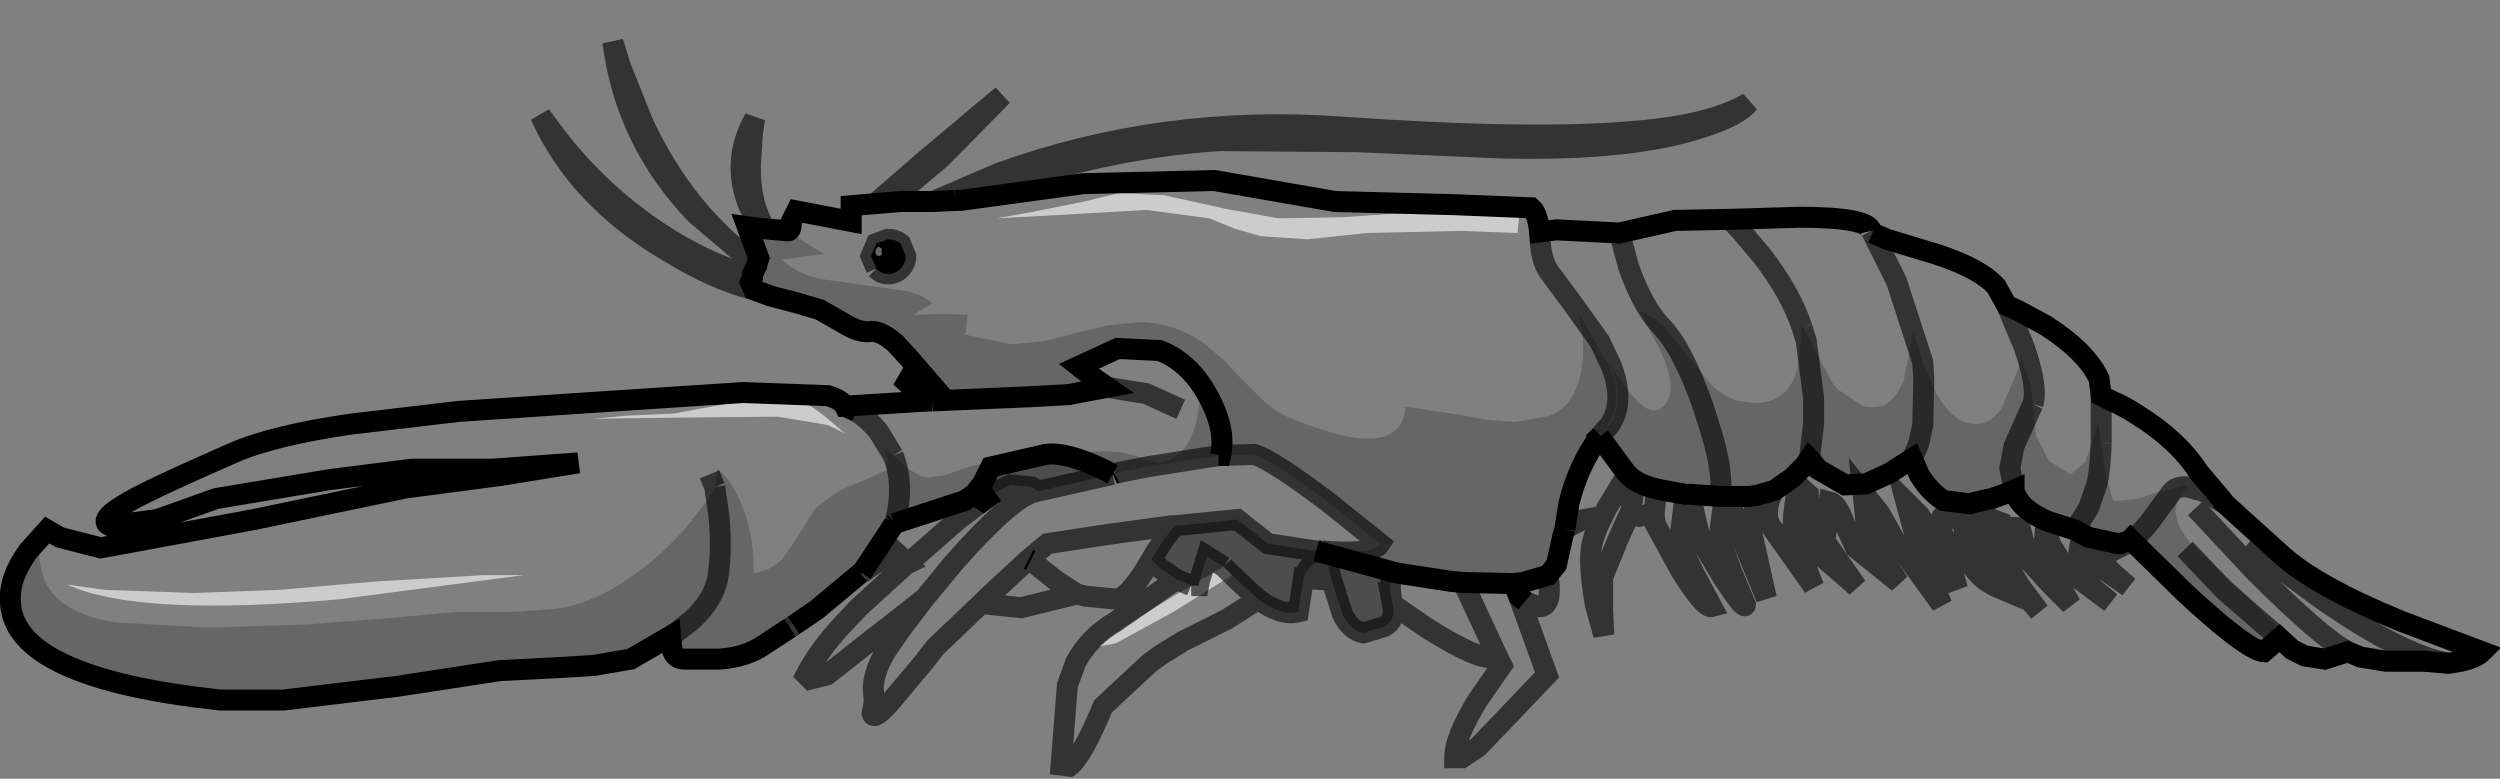<?xml version="1.0" encoding="UTF-8" standalone="no"?>
<svg xmlns:xlink="http://www.w3.org/1999/xlink" height="37.1px" width="119.1px" xmlns="http://www.w3.org/2000/svg">
  <rect width="100%" height="100%" fill="#808080" stroke="none"/>
  <g transform="matrix(1.0, 0.0, 0.0, 1.0, 59.35, 19.3)">
    <path d="M7.45 -9.15 L4.6 -8.95 1.55 -8.9 -0.95 -9.35 -3.9 -10.0 -6.05 -10.1 -7.7 -9.7 -10.2 -9.2 -11.85 -8.9 -9.05 -9.05 -4.75 -9.3 -1.75 -8.9 -0.5 -8.4 0.7 -8.05 2.95 -7.9 5.75 -8.2 10.25 -8.3 12.95 -8.2 13.05 -9.3 7.45 -9.15 M-13.85 -9.75 L-13.6 -9.75 -7.75 -10.55 -1.5 -10.7 4.25 -9.7 9.9 -9.55 13.6 -9.4 Q13.9 -9.15 14.0 -8.25 L14.8 -8.35 17.8 -8.2 20.45 -8.8 23.05 -8.85 26.35 -8.95 Q29.65 -8.95 29.8 -8.3 L29.85 -8.2 30.55 -7.9 32.2 -7.4 Q34.85 -6.65 35.75 -5.65 L36.25 -4.75 36.8 -4.5 38.1 -3.8 Q40.05 -2.55 40.65 -1.25 L40.75 -0.45 41.25 -0.2 Q41.85 0.05 42.45 0.45 44.4 1.65 45.4 3.2 L46.65 4.6 46.5 4.5 46.45 4.5 46.35 4.45 46.6 4.65 46.65 4.7 47.2 5.2 49.25 7.05 Q50.9 8.6 55.05 10.3 L58.9 11.75 Q58.6 12.05 57.9 12.2 L57.3 12.3 56.1 12.2 54.3 12.2 53.1 12.0 52.5 11.75 51.4 12.1 50.45 11.95 49.85 11.65 49.25 11.1 49.3 11.05 49.65 11.4 50.45 11.95 50.0 11.45 47.2 8.6 46.4 7.9 45.0 6.55 Q44.3 5.75 44.3 5.05 44.3 4.45 44.85 3.9 L45.6 4.1 46.65 4.7 45.6 4.1 44.85 3.9 44.85 3.85 44.6 3.85 43.25 4.2 42.5 4.45 41.7 4.55 41.35 4.55 41.3 4.55 41.3 4.5 40.95 3.2 40.75 1.8 40.6 0.8 40.45 1.4 40.0 2.7 39.3 3.3 38.25 2.65 37.65 1.45 37.5 0.05 37.5 -0.05 37.35 -1.1 36.95 -2.2 36.65 -1.35 36.0 0.15 Q35.5 0.9 34.8 0.9 L34.75 0.9 Q33.7 0.9 32.85 -0.65 L32.25 -2.05 31.0 -5.9 30.15 -7.6 29.85 -8.2 30.15 -7.6 31.0 -5.9 32.25 -2.05 31.8 -3.5 31.35 -1.2 Q30.95 -0.2 30.3 0.05 L29.8 0.1 29.4 0.05 28.2 -0.75 27.95 -1.05 27.0 -2.85 26.5 -3.8 26.5 -3.7 26.35 -2.1 Q26.2 -1.15 25.7 -0.65 25.15 -0.1 24.3 -0.1 L23.5 -0.2 Q22.8 -0.35 22.15 -1.0 L21.0 -2.4 19.95 -3.7 19.5 -4.1 Q18.8 -5.0 18.25 -6.55 L17.8 -8.2 18.25 -6.55 Q18.8 -5.0 19.5 -4.1 L18.75 -4.5 19.75 -2.6 Q20.4 -1.15 20.2 -0.5 19.95 0.25 19.45 0.25 18.7 0.25 17.4 -1.9 L16.85 -3.05 15.45 -5.0 14.45 -6.35 Q14.05 -6.9 14.0 -8.1 L14.0 -8.25 14.0 -8.1 Q14.05 -6.9 14.45 -6.35 L15.45 -5.0 16.85 -3.05 17.4 -1.9 Q18.1 -0.1 17.3 1.0 L17.15 1.15 16.9 1.45 18.15 3.25 Q18.55 3.75 19.6 4.0 L20.65 4.2 20.7 4.2 20.95 4.25 20.9 4.55 20.7 6.2 Q20.7 6.75 21.45 8.2 L22.2 9.6 Q21.85 9.7 20.7 7.85 L19.5 5.65 19.45 5.15 18.75 5.3 18.25 5.25 17.75 6.35 17.0 8.2 17.0 9.7 17.05 10.95 16.65 9.5 Q16.35 7.7 16.45 6.9 16.5 6.3 17.0 5.3 L16.1 5.45 Q15.7 5.6 15.2 5.9 L15.1 6.25 14.8 7.6 14.4 8.1 Q14.65 9.7 13.9 9.6 L13.3 9.35 13.0 9.1 14.35 12.85 12.3 15.0 11.05 16.3 10.3 16.8 9.95 16.8 Q9.95 15.85 11.05 14.05 L12.2 12.4 12.0 12.0 11.9 12.0 Q11.2 12.25 8.6 10.6 L7.0 9.5 Q6.8 8.6 6.95 8.3 L7.2 8.0 3.35 6.95 3.5 6.95 3.35 6.95 1.05 6.6 -0.4 5.45 -3.4 5.75 -3.55 5.75 -6.5 6.15 -9.45 6.6 -10.35 7.35 -12.3 9.15 -12.6 9.45 -13.7 10.5 -14.8 11.55 -15.3 12.2 -16.85 14.05 Q-17.7 15.05 -17.8 14.7 L-17.7 14.15 -17.75 13.45 Q-17.7 12.6 -17.1 11.65 L-16.3 10.5 -15.3 9.2 -16.95 10.5 -17.35 10.8 -19.95 12.85 -20.75 13.05 -20.95 12.85 Q-20.35 11.7 -19.25 10.5 L-18.45 9.65 -16.2 7.6 -16.1 7.55 -16.25 7.4 -16.8 6.9 -17.3 7.3 -18.3 8.0 -18.35 8.0 -20.45 9.75 -21.55 10.5 -21.7 10.6 -23.0 11.45 Q-23.8 12.0 -25.05 12.1 L-26.75 12.1 Q-27.25 12.1 -27.35 11.55 L-27.4 11.0 -29.3 12.1 -31.05 12.4 -32.65 12.5 -35.55 12.65 -40.45 13.4 -45.85 14.05 -48.85 14.05 Q-58.7 13.0 -58.85 9.4 -58.95 8.25 -58.0 6.95 L-57.1 5.95 -56.5 6.3 -54.55 6.8 -47.25 5.45 -40.05 3.95 -35.5 3.35 -31.8 2.75 -35.85 3.05 -39.7 3.05 -43.65 3.55 -49.05 4.45 -51.85 5.45 -54.1 5.75 Q-54.85 5.45 -52.75 4.35 -51.6 3.75 -48.3 2.3 -46.4 1.45 -42.6 0.9 L-37.5 0.3 -31.55 -0.1 -23.95 -0.6 -19.9 -0.45 Q-19.25 -0.25 -19.1 0.05 L-15.1 -0.2 -15.25 -0.25 -16.45 -1.35 -14.8 -0.8 -16.1 -2.3 -16.7 -2.95 Q-17.45 -3.6 -17.95 -3.5 -18.45 -3.45 -19.25 -3.95 L-20.3 -4.55 -21.5 -4.9 -22.65 -5.2 -23.45 -5.5 Q-25.25 -5.95 -27.4 -7.25 -31.8 -9.8 -33.6 -13.8 L-32.9 -12.85 Q-31.95 -11.6 -30.8 -10.5 -27.5 -7.35 -23.5 -6.1 L-23.5 -6.25 -23.3 -6.65 -26.2 -9.1 Q-29.55 -12.6 -30.15 -17.3 L-29.8 -16.15 -28.7 -13.4 Q-26.7 -9.15 -23.3 -6.7 L-23.2 -7.0 -23.75 -8.5 -23.05 -8.4 -23.65 -9.45 Q-24.55 -11.6 -23.4 -13.65 L-23.5 -13.0 -23.6 -11.5 Q-23.65 -9.65 -22.9 -8.4 L-21.8 -8.3 Q-21.65 -8.3 -21.65 -8.75 L-21.4 -9.25 -18.8 -8.75 -18.8 -9.5 -17.65 -9.6 -15.35 -11.6 -11.6 -14.75 -14.5 -11.8 -17.05 -9.65 -16.45 -9.7 -14.9 -9.7 -11.75 -11.05 Q-4.0 -13.85 4.5 -13.25 13.75 -12.6 18.6 -13.05 22.2 -13.35 23.95 -14.4 23.5 -13.8 21.8 -13.25 18.4 -12.1 12.2 -12.25 L5.3 -12.55 -1.25 -12.6 Q-7.1 -12.25 -13.85 -9.75 L-14.9 -9.7 -13.85 -9.75 M44.7 8.9 L42.25 6.5 42.05 6.55 40.9 7.15 Q40.6 7.3 41.3 8.0 L42.05 8.65 40.55 7.6 39.9 6.85 39.8 6.4 39.7 6.9 39.6 7.7 40.4 8.75 41.2 9.4 39.05 7.8 38.35 6.65 38.1 5.85 38.05 6.45 Q38.0 7.15 38.1 7.55 L38.9 8.8 39.3 9.5 38.35 8.55 37.35 7.45 37.0 6.3 36.8 5.45 36.35 7.25 Q36.2 7.65 37.05 8.85 L37.8 9.85 35.85 7.55 Q35.55 7.1 35.7 6.3 L35.85 5.55 34.95 5.2 34.8 5.65 Q34.7 6.25 34.85 6.6 L35.95 8.75 Q34.75 8.25 34.35 7.15 34.1 6.4 34.25 5.95 34.35 5.75 33.85 5.4 L33.35 5.1 33.15 5.35 Q33.0 5.65 33.15 5.95 L33.9 8.75 32.6 6.1 32.1 5.25 31.45 4.6 31.8 5.9 32.4 7.55 33.15 9.5 30.9 6.4 30.2 5.15 29.4 4.15 29.5 5.1 Q29.55 6.05 29.7 6.3 L31.1 8.45 29.05 6.8 28.5 5.6 Q28.2 4.7 27.8 4.6 L27.7 5.4 27.6 6.5 29.1 8.65 27.15 6.95 Q26.95 6.65 26.85 5.45 L26.8 4.25 26.3 3.8 26.15 4.8 Q26.0 5.9 26.15 6.3 L27.05 8.65 25.0 5.75 Q24.65 5.15 25.1 4.15 L25.2 4.05 26.05 3.45 26.65 2.85 26.9 2.6 26.95 2.5 27.0 2.6 27.35 3.1 Q27.85 3.6 28.6 3.75 L28.95 3.8 29.55 3.75 30.8 3.2 31.75 2.55 31.8 2.5 32.2 3.35 Q32.7 4.2 33.3 4.55 L34.1 4.7 34.5 4.7 34.65 4.65 35.3 4.5 35.55 4.45 35.75 4.35 35.9 4.3 36.05 4.25 36.15 4.25 36.25 4.2 36.6 4.1 Q36.9 5.0 38.25 5.55 L39.5 5.95 40.15 6.3 41.55 6.6 40.15 6.3 39.5 5.95 38.25 5.55 Q36.9 5.0 36.6 4.1 L36.65 4.05 36.7 4.05 36.7 4.1 Q37.0 5.0 38.3 5.55 L39.5 5.95 39.6 5.95 40.2 6.25 41.45 6.6 41.55 6.6 41.65 6.6 42.1 6.45 41.65 6.6 41.7 6.6 42.1 6.45 42.15 6.4 42.2 6.4 42.25 6.45 45.4 9.5 Q47.75 11.6 48.5 11.75 47.7 11.65 44.7 8.9 M24.35 4.3 L24.3 4.55 24.05 5.85 24.8 9.2 23.5 6.05 23.1 4.65 23.0 4.35 23.9 4.35 23.95 4.35 24.35 4.3 M22.8 4.35 L22.55 6.3 23.15 7.95 23.8 9.5 Q23.8 9.85 22.75 8.25 L21.65 6.4 21.3 4.85 21.2 4.25 22.6 4.35 22.8 4.35 M4.1 8.35 L3.45 8.3 2.75 8.25 2.75 8.2 2.85 8.0 Q3.1 7.4 3.9 7.5 L4.0 8.0 4.1 8.35 M0.6 9.25 L0.2 9.5 -0.9 10.2 -3.0 11.25 -4.05 11.9 -4.6 12.3 -6.8 14.35 Q-7.8 16.75 -8.4 17.2 L-8.8 17.15 -8.5 13.35 -8.1 12.25 Q-7.45 11.05 -6.25 10.35 L-3.3 8.3 -2.6 8.6 Q-6.4 10.85 -7.0 11.5 L-6.2 11.35 -3.45 9.85 -0.65 8.1 0.2 8.9 0.6 9.25 M-4.5 7.35 L-4.8 7.85 Q-5.55 9.05 -6.1 9.25 L-7.65 9.1 -8.05 9.0 -10.7 9.65 -12.6 9.45 -12.3 9.15 -10.35 7.35 -9.45 6.6 -6.5 6.15 -3.55 5.75 -3.4 5.75 -3.9 6.4 -4.5 7.35 M23.05 -8.85 L23.5 -8.4 24.6 -7.1 Q25.95 -5.35 26.5 -3.7 25.95 -5.35 24.6 -7.1 L23.5 -8.4 23.05 -8.85 M3.6 6.95 L6.95 7.85 11.85 8.45 13.85 8.25 14.75 7.6 15.1 5.95 15.1 5.9 15.65 3.6 Q16.1 2.25 17.1 1.1 L17.2 1.0 Q17.95 0.0 17.45 -1.6 L15.85 -4.4 Q16.2 -2.9 16.0 -1.75 15.75 -0.05 14.5 0.5 L12.85 0.8 11.5 0.7 10.15 0.45 7.8 0.1 7.6 0.1 Q7.5 1.6 5.8 1.6 4.55 1.6 2.2 0.65 1.45 0.35 0.8 -0.25 L-0.3 -1.35 -1.05 -2.15 -2.0 -2.95 Q-3.45 -3.95 -5.1 -3.95 L-6.6 -3.8 -8.05 -3.45 -9.55 -3.05 -11.15 -2.9 -13.35 -3.35 -13.4 -3.35 -13.35 -3.4 -13.3 -3.95 -13.25 -4.3 -14.4 -4.35 -15.8 -4.3 -15.6 -4.45 -15.35 -4.6 -14.95 -4.85 Q-15.35 -5.25 -16.25 -5.45 L-18.05 -5.7 -20.2 -6.0 Q-21.35 -6.25 -22.0 -6.85 L-22.1 -6.95 -21.95 -6.95 -20.95 -7.1 -20.1 -7.2 -21.8 -8.25 -23.7 -8.4 -23.15 -7.0 -23.45 -6.2 -23.5 -5.85 -23.25 -5.5 -22.65 -5.25 -21.85 -5.05 -20.3 -4.6 -19.55 -4.25 -18.85 -3.8 -18.05 -3.55 -17.9 -3.6 Q-17.35 -3.6 -16.65 -3.0 L-16.05 -2.35 -14.6 -0.7 -16.25 -1.25 -15.2 -0.3 -14.95 -0.2 -10.25 -0.4 -8.45 -0.5 -6.6 -0.85 -7.25 -1.3 -7.95 -1.85 -6.1 -2.7 -4.1 -2.6 Q-2.55 -2.0 -1.65 -0.15 -0.95 1.25 -1.2 2.4 L0.4 2.35 Q1.25 2.6 3.9 4.6 L6.4 6.6 Q6.05 7.15 3.6 6.95 L3.5 6.95 3.6 6.95 M14.4 8.1 L13.2 8.45 12.75 8.5 10.35 8.45 9.8 8.4 7.2 8.0 9.8 8.4 10.35 8.45 12.75 8.5 13.2 8.45 14.4 8.1 M36.25 -4.75 L37.05 -2.85 Q37.75 -0.9 37.5 -0.05 37.75 -0.9 37.05 -2.85 L36.25 -4.75 M40.75 -0.45 L40.75 1.35 40.75 1.8 40.75 1.35 40.75 -0.45 M-23.5 -6.1 L-23.6 -5.85 -23.45 -5.5 -23.6 -5.85 -23.5 -6.1 M-22.9 -8.4 L-23.05 -8.4 -22.9 -8.4 M-23.3 -6.7 L-23.3 -6.65 -23.3 -6.7 M-21.45 -0.3 L-24.25 -0.15 -27.25 0.4 -29.45 0.5 -31.15 0.65 -27.55 0.6 -22.3 0.55 -19.9 0.95 -19.1 1.35 -19.85 0.7 Q-20.75 -0.05 -21.45 -0.3 M-17.05 -9.65 L-17.65 -9.6 -17.05 -9.65 M-17.6 -6.5 Q-17.35 -6.25 -17.05 -6.25 -16.7 -6.25 -16.45 -6.5 -16.2 -6.75 -16.2 -7.1 L-16.45 -7.7 Q-16.7 -7.9 -17.05 -7.9 L-17.6 -7.7 -17.85 -7.1 -17.6 -6.5 M-14.95 -0.2 L-15.1 -0.2 -14.95 -0.2 M-1.3 2.4 L-1.3 1.15 Q-1.45 0.2 -2.05 -0.75 L-2.15 -0.8 Q-2.25 0.6 -2.5 1.25 -2.9 2.4 -3.9 2.7 L-4.15 2.75 -5.15 2.45 -5.9 2.25 -6.75 2.2 -8.1 2.25 -8.15 2.25 -8.6 2.3 -7.5 2.65 -6.4 3.2 -6.25 3.25 -4.75 2.95 -1.3 2.4 -1.2 2.4 -1.3 2.4 M-3.1 0.2 L-4.75 -0.55 -6.6 -0.85 -4.75 -0.55 -3.1 0.2 M-15.3 9.2 L-13.9 7.5 Q-11.2 4.45 -10.1 4.15 L-9.9 4.1 -10.1 4.15 Q-11.2 4.45 -13.9 7.5 L-15.3 9.2 M-6.35 3.3 L-6.7 3.1 Q-8.55 2.2 -9.55 2.35 L-12.15 2.95 -12.5 3.65 -12.55 3.75 -12.95 4.25 -12.5 4.55 -11.95 4.15 -11.2 3.8 -10.2 3.9 -9.9 4.1 -6.35 3.3 -6.25 3.25 -6.35 3.3 M-8.05 9.0 L-9.05 8.35 -10.25 7.4 -9.05 8.35 -8.05 9.0 M-1.05 7.7 L-2.2 8.35 -1.85 7.2 -1.05 7.7 M-16.7 5.6 L-13.4 4.45 Q-13.0 4.3 -12.55 3.6 L-12.2 2.9 -12.15 2.9 -10.15 2.45 -12.85 2.85 -13.55 3.05 -14.35 3.35 -15.1 3.45 -15.45 3.4 -16.05 3.05 -16.75 2.45 -16.8 2.4 -17.5 1.25 Q-17.95 0.7 -18.55 0.3 -17.95 0.7 -17.5 1.25 L-16.8 2.4 -17.3 1.95 Q-17.0 2.5 -17.1 3.05 L-17.1 3.1 -18.35 3.65 Q-19.15 3.95 -19.55 4.2 L-20.5 4.9 -21.15 5.95 -22.05 7.3 Q-22.65 7.9 -23.4 8.0 L-23.5 8.0 -23.45 7.95 Q-23.4 6.7 -23.8 5.35 -24.3 3.75 -25.15 3.05 L-25.3 3.9 -25.55 3.3 -25.3 3.9 -25.6 4.45 -26.6 5.75 Q-27.85 7.2 -29.25 8.15 -31.05 9.45 -32.85 9.7 L-34.85 9.85 -36.65 9.85 -37.6 9.85 -40.85 10.15 -44.1 10.4 -44.7 10.45 -49.45 10.6 -53.85 10.35 Q-56.0 10.0 -56.85 8.95 -57.55 8.1 -57.5 6.45 L-58.5 7.95 Q-59.05 9.1 -58.65 10.1 -57.55 13.1 -48.85 14.0 L-48.3 14.0 -44.75 13.9 -40.45 13.35 -35.55 12.6 -32.65 12.45 -31.05 12.35 -29.3 12.05 -27.45 10.95 -27.35 10.85 -27.35 11.0 -27.35 11.35 -27.15 11.9 -26.75 12.05 -25.85 12.05 Q-24.0 12.05 -23.05 11.4 L-22.0 10.7 -21.7 10.5 -19.9 9.3 -18.4 7.95 -16.8 5.6 -16.7 5.6 -16.75 5.65 -13.4 4.55 -12.95 4.25 -13.4 4.55 -16.75 5.65 -16.7 5.6 M-12.5 4.55 L-13.7 5.45 -16.1 7.55 -13.7 5.45 -12.5 4.55 M-18.3 8.0 L-16.75 5.65 -18.3 8.0 M-10.25 7.4 L-10.35 7.35 -10.25 7.4 M-19.1 0.05 L-18.55 0.3 -19.1 0.05 M-27.4 11.0 L-27.35 11.0 -27.4 11.0 M-34.4 8.1 L-36.35 8.1 -41.4 8.4 -46.05 8.8 -50.1 8.95 -54.35 8.8 -56.15 8.55 Q-52.75 10.1 -43.2 9.25 L-34.4 8.1 M47.75 6.6 L48.75 7.4 51.2 9.2 Q55.05 11.9 57.3 12.3 55.05 11.9 51.2 9.2 L48.75 7.4 47.75 6.6 M45.4 3.2 L46.5 4.5 45.4 3.2 M42.25 6.5 L42.15 6.4 42.25 6.5 M35.55 4.45 L36.25 4.2 35.55 4.45 M45.25 4.9 L48.05 7.9 Q51.2 11.05 52.5 11.75 51.2 11.05 48.05 7.9 L45.25 4.9 M31.75 2.55 L32.1 3.35 Q32.6 4.15 33.25 4.55 L34.5 4.7 33.25 4.55 Q32.6 4.15 32.1 3.35 L31.75 2.55 M26.9 2.6 L27.25 3.05 28.55 3.8 29.55 3.75 28.55 3.8 27.25 3.05 26.9 2.6 M19.45 5.15 L19.55 4.2 19.6 4.0 19.55 4.2 19.45 5.15 M16.9 1.45 L16.85 1.5 Q15.85 2.85 15.4 4.65 L15.2 5.9 15.4 4.65 Q15.85 2.85 16.85 1.5 L16.9 1.45 M18.25 5.25 L18.35 5.05 18.45 4.25 Q18.5 3.5 17.9 3.75 L17.2 4.9 17.0 5.3 17.2 4.9 17.9 3.75 Q18.5 3.5 18.45 4.25 L18.35 5.05 18.25 5.25 M12.75 8.5 L13.0 9.1 12.75 8.5 M16.85 1.5 L18.1 3.2 18.15 3.25 18.1 3.2 16.85 1.5 M12.0 12.0 L11.35 10.6 10.35 8.45 11.35 10.6 12.0 12.0" fill="#ffffff" fill-opacity="0.0" fill-rule="evenodd" stroke="none"/>
    <path d="M7.45 -9.15 L13.05 -9.3 12.95 -8.2 10.25 -8.3 5.75 -8.2 2.95 -7.9 0.7 -8.05 -0.5 -8.4 -1.75 -8.9 -4.75 -9.3 -9.05 -9.05 -11.85 -8.9 -10.2 -9.2 -7.7 -9.7 -6.05 -10.1 -3.9 -10.0 -0.95 -9.35 1.55 -8.9 4.6 -8.95 7.45 -9.15 M-21.45 -0.3 Q-20.75 -0.05 -19.85 0.7 L-19.1 1.35 -19.9 0.95 -22.3 0.55 -27.55 0.6 -31.15 0.65 -29.45 0.5 -27.25 0.4 -24.25 -0.15 -21.45 -0.3 M-0.65 8.1 L-3.45 9.85 -6.2 11.35 -7.0 11.5 Q-6.4 10.85 -2.6 8.6 L-2.25 8.6 -2.2 8.35 -1.05 7.7 -0.8 7.95 -0.65 8.1 M-34.4 8.1 L-43.2 9.25 Q-52.75 10.1 -56.15 8.55 L-54.35 8.8 -50.1 8.95 -46.05 8.8 -41.4 8.4 -36.35 8.1 -34.4 8.1" fill="#ffffff" fill-opacity="0.6" fill-rule="evenodd" stroke="none"/>
    <path d="M49.25 11.1 L48.55 11.75 48.5 11.75 Q47.75 11.6 45.4 9.5 L42.25 6.45 42.2 6.4 42.6 6.1 43.0 5.65 44.1 4.15 Q44.35 3.85 44.85 3.9 44.3 4.45 44.3 5.05 44.3 5.75 45.0 6.55 L46.4 7.9 47.2 8.6 50.0 11.45 50.45 11.95 49.65 11.4 49.3 11.05 49.25 11.1 46.65 8.85 44.75 6.85 46.65 8.85 49.25 11.1 48.5 11.75 49.25 11.1 M25.2 4.05 L24.35 4.3 23.95 4.35 23.9 4.35 23.0 4.35 22.8 4.35 22.6 4.35 Q22.75 3.3 22.25 1.55 L21.8 0.1 Q20.8 -2.75 19.75 -3.8 L19.5 -4.1 19.75 -3.8 Q20.8 -2.75 21.8 0.1 L22.25 1.55 Q22.75 3.3 22.6 4.35 L21.2 4.25 20.95 4.25 20.7 4.2 20.65 4.2 19.6 4.0 Q18.55 3.75 18.15 3.25 L16.9 1.45 17.15 1.15 17.3 1.0 Q18.1 -0.1 17.4 -1.9 18.7 0.25 19.45 0.25 19.95 0.25 20.2 -0.5 20.4 -1.15 19.75 -2.6 L18.75 -4.5 19.5 -4.1 19.95 -3.7 21.0 -2.4 22.15 -1.0 Q22.8 -0.35 23.5 -0.2 L24.3 -0.1 Q25.15 -0.1 25.7 -0.65 26.2 -1.15 26.35 -2.1 L26.5 -3.7 26.7 -3.05 27.05 -0.35 27.05 0.9 26.85 2.55 27.05 0.9 27.05 -0.35 26.7 -3.05 26.5 -3.7 26.5 -3.8 27.0 -2.85 27.95 -1.05 28.2 -0.75 29.4 0.05 29.8 0.1 30.3 0.05 Q30.95 -0.2 31.35 -1.2 L31.8 -3.5 32.25 -2.05 32.85 -0.65 Q33.7 0.9 34.75 0.9 L34.8 0.9 Q35.5 0.9 36.0 0.15 L36.65 -1.35 36.95 -2.2 37.35 -1.1 37.5 -0.05 37.45 0.05 36.6 1.95 36.4 3.0 36.6 4.05 36.4 3.0 36.6 1.95 37.45 0.05 37.5 -0.05 37.5 0.05 37.65 1.45 38.25 2.65 39.3 3.3 40.0 2.7 40.45 1.4 40.6 0.8 40.75 1.8 40.95 3.2 41.3 4.5 41.3 4.55 41.35 4.55 41.7 4.55 42.5 4.45 43.25 4.2 44.6 3.85 44.85 3.85 44.85 3.9 Q44.35 3.85 44.1 4.15 L43.0 5.65 42.6 6.1 42.2 6.4 42.15 6.4 42.1 6.45 41.7 6.6 41.65 6.6 41.55 6.6 41.45 6.6 40.2 6.25 39.6 5.95 39.5 5.95 38.3 5.55 Q37.0 5.0 36.7 4.1 L36.7 4.05 36.65 4.05 36.6 4.1 36.25 4.2 36.15 4.25 36.05 4.25 35.9 4.3 35.75 4.35 35.55 4.45 35.3 4.5 34.65 4.65 34.5 4.7 34.1 4.7 33.3 4.55 Q32.7 4.2 32.2 3.35 L31.8 2.5 31.75 2.55 32.05 1.85 32.25 0.95 32.3 -1.2 32.25 -2.05 32.3 -1.2 32.25 0.95 32.05 1.85 31.75 2.55 30.8 3.2 29.55 3.75 30.65 3.25 31.75 2.55 30.65 3.25 29.55 3.75 28.95 3.8 28.6 3.75 Q27.85 3.6 27.35 3.1 L27.0 2.6 26.95 2.5 26.9 2.6 26.65 2.85 26.05 3.45 25.2 4.05 M-14.95 -0.2 L-15.2 -0.3 -16.25 -1.25 -14.6 -0.7 -16.05 -2.35 -16.65 -3.0 Q-17.35 -3.6 -17.9 -3.6 L-18.05 -3.55 -18.85 -3.8 -19.55 -4.25 -20.3 -4.6 -21.85 -5.05 -22.65 -5.25 -23.25 -5.5 -23.5 -5.85 -23.45 -6.2 -23.15 -7.0 -23.7 -8.4 -21.8 -8.25 -20.1 -7.2 -20.95 -7.1 -21.95 -6.95 -22.1 -6.95 -22.0 -6.85 Q-21.35 -6.25 -20.2 -6.0 L-18.05 -5.7 -16.25 -5.45 Q-15.35 -5.25 -14.95 -4.85 L-15.35 -4.6 -15.6 -4.45 -15.8 -4.3 -14.4 -4.35 -13.25 -4.3 -13.3 -3.95 -13.35 -3.4 -13.4 -3.35 -13.35 -3.35 -11.15 -2.9 -9.55 -3.05 -8.05 -3.45 -6.6 -3.8 -5.1 -3.95 Q-3.45 -3.95 -2.0 -2.95 L-1.05 -2.15 -0.3 -1.35 0.8 -0.25 Q1.45 0.35 2.2 0.65 4.55 1.6 5.8 1.6 7.5 1.6 7.6 0.1 L7.8 0.1 10.15 0.45 11.5 0.7 12.85 0.8 14.5 0.5 Q15.75 -0.05 16.0 -1.75 16.2 -2.9 15.85 -4.4 L17.45 -1.6 Q17.95 0.0 17.2 1.0 L17.1 1.1 Q16.1 2.25 15.65 3.6 L15.1 5.9 15.1 5.95 14.75 7.6 13.85 8.25 11.85 8.45 6.95 7.85 3.6 6.95 Q6.05 7.15 6.4 6.6 L3.9 4.6 Q1.25 2.6 0.4 2.35 L-1.2 2.4 Q-0.95 1.25 -1.65 -0.15 -2.55 -2.0 -4.1 -2.6 L-6.1 -2.7 -7.95 -1.85 -7.25 -1.3 -6.6 -0.85 -8.45 -0.5 -10.25 -0.4 -14.95 -0.2 M36.6 4.05 L36.25 4.2 36.6 4.05 36.6 4.1 36.6 4.05 M-6.25 3.25 L-6.4 3.2 -7.5 2.65 -8.6 2.3 -8.15 2.25 -8.1 2.25 -6.75 2.2 -5.9 2.25 -5.15 2.45 -4.15 2.75 -3.9 2.7 Q-2.9 2.4 -2.5 1.25 -2.25 0.6 -2.15 -0.8 L-2.05 -0.75 Q-1.45 0.2 -1.3 1.15 L-1.3 2.4 -4.75 2.95 -6.25 3.25 M-16.8 2.4 L-16.75 2.45 -16.05 3.05 -15.45 3.4 -15.1 3.45 -14.35 3.35 -13.55 3.05 -12.85 2.85 -10.15 2.45 -12.15 2.9 -12.2 2.9 -12.55 3.6 Q-13.0 4.3 -13.4 4.45 L-16.7 5.6 Q-16.25 3.75 -16.8 2.4 -16.25 3.75 -16.7 5.6 L-16.8 5.6 -18.4 7.95 -19.9 9.3 -21.7 10.5 -22.0 10.7 -23.05 11.4 Q-24.0 12.05 -25.85 12.05 L-26.75 12.05 -27.15 11.9 -27.35 11.35 -27.35 11.0 -27.35 10.85 -27.45 10.95 -29.3 12.05 -31.05 12.35 -32.65 12.45 -35.55 12.6 -40.45 13.35 -44.75 13.9 -48.3 14.0 -48.85 14.0 Q-57.55 13.1 -58.65 10.1 -59.05 9.1 -58.5 7.95 L-57.5 6.45 Q-57.55 8.1 -56.85 8.95 -56.0 10.0 -53.85 10.35 L-49.45 10.6 -44.7 10.45 -44.1 10.4 -40.85 10.15 -37.6 9.85 -36.65 9.85 -34.85 9.85 -32.85 9.7 Q-31.05 9.45 -29.25 8.15 -27.85 7.2 -26.6 5.75 L-25.6 4.45 -25.3 3.9 -25.15 3.05 Q-24.3 3.75 -23.8 5.35 -23.4 6.7 -23.45 7.95 L-23.5 8.0 -23.4 8.0 Q-22.65 7.9 -22.05 7.3 L-21.15 5.95 -20.5 4.9 -19.55 4.2 Q-19.15 3.95 -18.35 3.65 L-17.1 3.1 -17.1 3.05 Q-17.0 2.5 -17.3 1.95 L-16.8 2.4 M-27.35 11.0 L-26.4 10.25 Q-25.35 9.3 -25.15 8.2 -24.95 6.9 -25.1 5.3 L-25.3 3.9 -25.1 5.3 Q-24.95 6.9 -25.15 8.2 -25.35 9.3 -26.4 10.25 L-27.35 11.0 M40.75 1.8 Q40.7 3.4 40.45 4.05 L40.15 4.9 39.5 5.95 40.15 4.9 40.45 4.05 Q40.7 3.4 40.75 1.8 M26.65 2.85 L26.85 2.55 26.9 2.6 26.85 2.55 26.65 2.85" fill="#000000" fill-opacity="0.2" fill-rule="evenodd" stroke="none"/>
    <path d="M7.0 9.5 Q7.15 10.25 6.6 10.55 L5.6 10.85 Q5.0 10.75 4.6 9.95 L4.1 8.35 4.0 8.0 3.9 7.5 Q3.1 7.4 2.85 8.0 L2.75 8.2 2.75 8.25 2.5 9.85 Q1.65 10.05 0.6 9.25 L0.2 8.9 -0.65 8.1 -0.8 7.95 -1.05 7.7 -1.85 7.2 -2.2 8.35 -2.25 8.6 -2.6 8.6 -3.3 8.3 -4.05 7.8 -4.5 7.35 -3.9 6.4 -3.4 5.75 -0.4 5.45 1.05 6.6 3.35 6.95 7.2 8.0 6.95 8.3 Q6.8 8.6 7.0 9.5 M-12.55 3.75 L-12.5 3.65 -12.15 2.95 -9.55 2.35 Q-8.55 2.2 -6.7 3.1 L-6.35 3.3 -9.9 4.1 -10.2 3.9 -11.2 3.8 -11.95 4.15 -12.55 3.75" fill="#000000" fill-opacity="0.4" fill-rule="evenodd" stroke="none"/>
    <path d="M-17.65 -7.3 L-17.6 -7.15 -17.5 -7.1 -17.35 -7.15 -17.35 -7.3 -17.35 -7.45 -17.5 -7.55 -17.6 -7.45 -17.65 -7.3 M-17.6 -6.5 L-17.85 -7.1 -17.6 -7.7 -17.05 -7.9 Q-16.7 -7.9 -16.45 -7.7 L-16.2 -7.1 Q-16.2 -6.75 -16.45 -6.5 -16.7 -6.25 -17.05 -6.25 -17.35 -6.25 -17.6 -6.5" fill="#000000" fill-rule="evenodd" stroke="none"/>
    <path d="M-17.65 -7.3 L-17.6 -7.45 -17.5 -7.55 -17.35 -7.45 -17.35 -7.3 -17.35 -7.15 -17.5 -7.1 -17.6 -7.15 -17.65 -7.3" fill="#ffffff" fill-rule="evenodd" stroke="none"/>
    <path d="M29.8 -8.3 L29.85 -8.2 30.15 -7.6 31.0 -5.9 32.25 -2.05 32.3 -1.2 32.25 0.95 32.05 1.85 31.75 2.55 M42.25 6.5 L42.05 6.55 40.9 7.15 Q40.6 7.3 41.3 8.0 L42.05 8.65 40.55 7.6 39.9 6.85 39.8 6.4 39.7 6.9 39.6 7.7 40.4 8.75 41.2 9.4 39.05 7.8 38.35 6.65 38.1 5.85 38.05 6.45 Q38.0 7.15 38.1 7.55 L38.9 8.8 39.3 9.5 38.35 8.55 37.35 7.45 37.0 6.3 36.8 5.45 36.35 7.25 Q36.2 7.65 37.05 8.85 L37.8 9.85 35.85 7.55 Q35.55 7.1 35.7 6.3 L35.85 5.55 34.95 5.2 34.8 5.65 Q34.7 6.25 34.85 6.6 L35.95 8.75 Q34.75 8.25 34.35 7.15 34.1 6.4 34.25 5.95 34.35 5.75 33.85 5.4 L33.35 5.1 33.15 5.35 Q33.0 5.65 33.15 5.95 L33.9 8.75 32.6 6.1 32.1 5.25 31.45 4.6 31.8 5.9 32.4 7.55 33.15 9.5 30.9 6.4 30.2 5.15 29.4 4.15 29.5 5.1 Q29.55 6.05 29.7 6.3 L31.1 8.45 29.05 6.8 28.5 5.6 Q28.2 4.7 27.8 4.6 L27.7 5.4 27.6 6.5 29.1 8.65 27.15 6.95 Q26.95 6.65 26.85 5.45 L26.8 4.25 26.3 3.8 26.15 4.8 Q26.0 5.9 26.15 6.3 L27.05 8.65 25.0 5.75 Q24.65 5.15 25.1 4.15 L25.2 4.05 M24.35 4.3 L24.3 4.55 24.05 5.85 24.8 9.2 23.5 6.05 23.1 4.65 23.0 4.35 M22.8 4.35 L22.55 6.3 23.15 7.95 23.8 9.5 Q23.8 9.85 22.75 8.25 L21.65 6.4 21.3 4.85 21.2 4.25 M20.95 4.25 L20.9 4.55 20.7 6.2 Q20.7 6.75 21.45 8.2 L22.2 9.6 Q21.85 9.7 20.7 7.85 L19.5 5.65 19.45 5.15 18.75 5.3 18.25 5.25 17.75 6.35 17.0 8.2 17.0 9.7 17.05 10.95 16.65 9.5 Q16.35 7.7 16.45 6.9 16.5 6.3 17.0 5.3 L16.1 5.45 Q15.7 5.6 15.2 5.9 M14.4 8.1 Q14.65 9.7 13.9 9.6 L13.3 9.35 M13.0 9.1 L14.35 12.85 12.3 15.0 11.05 16.3 10.3 16.8 9.95 16.8 Q9.95 15.85 11.05 14.05 L12.2 12.4 12.0 12.0 11.9 12.0 Q11.2 12.25 8.6 10.6 L7.0 9.5 Q7.15 10.25 6.6 10.55 L5.6 10.85 Q5.0 10.75 4.6 9.95 L4.1 8.35 3.45 8.3 2.75 8.25 2.5 9.85 Q1.65 10.05 0.6 9.25 L0.2 9.5 -0.9 10.2 -3.0 11.25 -4.05 11.9 -4.6 12.3 -6.8 14.35 Q-7.8 16.75 -8.4 17.2 L-8.8 17.15 -8.5 13.35 -8.1 12.25 Q-7.45 11.05 -6.25 10.35 L-3.3 8.3 -4.05 7.8 -4.5 7.35 -4.8 7.85 Q-5.55 9.05 -6.1 9.25 L-7.65 9.1 -8.05 9.0 -10.7 9.65 -12.6 9.45 -13.7 10.5 -14.8 11.55 -15.3 12.2 -16.85 14.05 Q-17.7 15.05 -17.8 14.7 L-17.7 14.15 -17.75 13.45 Q-17.7 12.6 -17.1 11.65 L-16.3 10.5 -15.3 9.2 -16.95 10.5 -17.35 10.8 -19.95 12.85 -20.75 13.05 -20.95 12.85 Q-20.35 11.7 -19.25 10.5 L-18.45 9.65 -16.2 7.6 -16.1 7.55 -16.25 7.4 -16.8 6.9 -17.3 7.3 -18.3 8.0 M-21.55 10.5 L-21.7 10.6 M-23.45 -5.5 Q-25.25 -5.95 -27.4 -7.25 -31.8 -9.8 -33.6 -13.8 L-32.9 -12.85 Q-31.95 -11.6 -30.8 -10.5 -27.5 -7.35 -23.5 -6.1 M-23.3 -6.65 L-26.2 -9.1 Q-29.55 -12.6 -30.15 -17.3 L-29.8 -16.15 -28.7 -13.4 Q-26.7 -9.15 -23.3 -6.7 M-23.05 -8.4 L-23.65 -9.45 Q-24.55 -11.6 -23.4 -13.65 L-23.5 -13.0 -23.6 -11.5 Q-23.65 -9.65 -22.9 -8.4 M-17.65 -9.6 L-15.35 -11.6 -11.6 -14.75 -14.5 -11.8 -17.05 -9.65 M-14.9 -9.7 L-11.75 -11.05 Q-4.0 -13.85 4.5 -13.25 13.75 -12.6 18.6 -13.05 22.2 -13.35 23.95 -14.4 23.5 -13.8 21.8 -13.25 18.4 -12.1 12.2 -12.25 L5.3 -12.55 -1.25 -12.6 Q-7.1 -12.25 -13.85 -9.75 M17.8 -8.2 L18.25 -6.55 Q18.8 -5.0 19.5 -4.1 L19.75 -3.8 Q20.8 -2.75 21.8 0.1 L22.25 1.55 Q22.75 3.3 22.6 4.35 M26.5 -3.7 Q25.95 -5.35 24.6 -7.1 L23.5 -8.4 23.05 -8.85 M14.0 -8.25 L14.0 -8.1 Q14.05 -6.9 14.45 -6.35 L15.45 -5.0 16.85 -3.05 17.4 -1.9 Q18.1 -0.1 17.3 1.0 L17.15 1.15 16.9 1.45 M3.5 6.95 L3.35 6.95 1.05 6.6 -0.4 5.45 -3.4 5.75 -3.55 5.75 -6.5 6.15 -9.45 6.6 -10.35 7.35 -12.3 9.15 -12.6 9.45 M37.5 -0.05 Q37.75 -0.9 37.05 -2.85 L36.25 -4.75 M26.85 2.55 L27.05 0.9 27.05 -0.35 26.7 -3.05 26.5 -3.7 M36.6 4.05 L36.4 3.0 36.6 1.95 37.45 0.05 37.5 -0.05 M40.75 1.8 L40.75 1.35 40.75 -0.45 M-17.6 -6.5 L-17.85 -7.1 -17.6 -7.7 -17.05 -7.9 Q-16.7 -7.9 -16.45 -7.7 L-16.2 -7.1 Q-16.2 -6.75 -16.45 -6.5 -16.7 -6.25 -17.05 -6.25 -17.35 -6.25 -17.6 -6.5 M-1.2 2.4 L0.4 2.35 Q1.25 2.6 3.9 4.6 L6.4 6.6 Q6.05 7.15 3.6 6.95 M-6.25 3.25 L-4.75 2.95 -1.3 2.4 M-6.6 -0.85 L-4.75 -0.55 -3.1 0.2 M-9.9 4.1 L-10.1 4.15 Q-11.2 4.45 -13.9 7.5 L-15.3 9.2 M-12.55 3.75 L-11.95 4.15 -11.2 3.8 -10.2 3.9 -9.9 4.1 -6.35 3.3 M-10.25 7.4 L-9.05 8.35 -8.05 9.0 M-2.6 8.6 L-3.3 8.3 M-1.05 7.7 L-1.85 7.2 -2.2 8.35 -2.25 8.6 -2.6 8.6 M-0.65 8.1 L-0.8 7.95 -1.05 7.7 M-4.5 7.35 L-3.9 6.4 -3.4 5.75 M-16.8 2.4 Q-16.25 3.75 -16.7 5.6 M-16.1 7.55 L-13.7 5.45 -12.5 4.55 M-18.55 0.3 Q-17.95 0.7 -17.5 1.25 L-16.8 2.4 M-25.3 3.9 L-25.1 5.3 Q-24.95 6.9 -25.15 8.2 -25.35 9.3 -26.4 10.25 L-27.35 11.0 -27.4 11.0 M-25.55 3.3 L-25.3 3.9 M57.3 12.3 Q55.05 11.9 51.2 9.2 L48.75 7.4 47.75 6.6 M46.65 4.7 L45.6 4.1 44.85 3.9 Q44.35 3.85 44.1 4.15 L43.0 5.65 42.6 6.1 42.2 6.4 M49.25 11.1 L46.65 8.85 44.75 6.85 M52.5 11.75 Q51.2 11.05 48.05 7.9 L45.25 4.9 M39.5 5.95 L40.15 4.9 40.45 4.05 Q40.7 3.4 40.75 1.8 M19.6 4.0 L19.55 4.2 19.45 5.15 M17.0 5.3 L17.2 4.9 17.9 3.75 Q18.5 3.5 18.45 4.25 L18.35 5.05 18.25 5.25 M10.35 8.45 L11.35 10.6 12.0 12.0 M4.1 8.35 L4.0 8.0 3.9 7.5 Q3.1 7.4 2.85 8.0 L2.75 8.2 2.75 8.25 M0.6 9.25 L0.2 8.9 -0.65 8.1 M7.2 8.0 L6.95 8.3 Q6.8 8.6 7.0 9.5" fill="none" stroke="#000000" stroke-linecap="butt" stroke-linejoin="miter-clip" stroke-miterlimit="4.0" stroke-opacity="0.6" stroke-width="1.0"/>
    <path d="M-13.85 -9.75 L-13.6 -9.75 -7.75 -10.55 -1.5 -10.7 4.25 -9.7 9.9 -9.55 13.6 -9.4 Q13.9 -9.15 14.0 -8.25 L14.8 -8.35 17.8 -8.2 20.45 -8.8 23.05 -8.85 26.35 -8.95 Q29.65 -8.95 29.8 -8.3 M29.85 -8.2 L30.55 -7.9 32.2 -7.4 Q34.85 -6.65 35.75 -5.65 L36.25 -4.75 36.8 -4.5 38.1 -3.8 Q40.05 -2.55 40.65 -1.25 L40.75 -0.45 41.25 -0.2 Q41.85 0.05 42.45 0.45 44.4 1.65 45.4 3.2 L46.5 4.5 46.6 4.65 47.2 5.2 49.25 7.05 Q50.9 8.6 55.05 10.3 L58.9 11.75 Q58.6 12.05 57.9 12.2 L57.3 12.3 56.1 12.2 54.3 12.2 53.1 12.0 52.5 11.75 51.4 12.1 50.45 11.95 49.85 11.65 49.25 11.1 48.5 11.75 Q47.8 11.7 45.35 9.5 L44.7 8.9 42.25 6.5 42.15 6.4 42.1 6.45 41.65 6.6 41.55 6.6 40.15 6.3 39.5 5.95 38.25 5.55 Q36.9 5.0 36.6 4.1 L36.6 4.05 36.25 4.2 35.55 4.45 35.3 4.5 34.65 4.65 34.5 4.7 33.25 4.55 Q32.6 4.15 32.1 3.35 L31.75 2.55 30.65 3.25 29.55 3.75 28.55 3.8 27.25 3.05 26.9 2.6 26.85 2.55 26.65 2.85 26.05 3.45 25.2 4.05 24.35 4.3 23.95 4.35 23.9 4.35 23.0 4.35 22.8 4.35 22.6 4.35 21.2 4.25 20.95 4.25 20.7 4.2 20.65 4.2 19.6 4.0 Q18.55 3.75 18.15 3.25 L18.1 3.2 16.85 1.5 16.9 1.45 M15.2 5.9 L15.1 6.25 14.8 7.6 14.4 8.1 13.2 8.45 12.75 8.5 10.35 8.45 9.8 8.4 7.2 8.0 3.35 6.95 M13.3 9.35 L13.0 9.1 12.75 8.5 M-18.3 8.0 L-18.35 8.0 -20.45 9.75 -21.55 10.5 M-21.7 10.6 L-23.0 11.45 Q-23.8 12.0 -25.05 12.1 L-26.75 12.1 Q-27.25 12.1 -27.35 11.55 L-27.4 11.0 -29.3 12.1 -31.05 12.4 -32.65 12.5 -35.55 12.65 -40.45 13.4 -45.85 14.05 -48.85 14.05 Q-58.7 13.0 -58.85 9.4 -58.95 8.25 -58.0 6.95 L-57.1 5.95 -56.5 6.3 -54.55 6.8 -47.25 5.45 -40.05 3.95 -35.5 3.35 -31.8 2.75 -35.85 3.05 -39.7 3.05 -43.65 3.55 -49.05 4.45 -51.85 5.45 -54.1 5.75 Q-54.85 5.45 -52.75 4.35 -51.6 3.75 -48.3 2.3 -46.4 1.45 -42.6 0.9 L-37.5 0.3 -31.55 -0.1 -23.95 -0.6 -19.9 -0.45 Q-19.25 -0.25 -19.1 0.05 L-15.1 -0.2 -15.25 -0.25 -16.45 -1.35 -14.8 -0.8 -16.1 -2.3 -16.7 -2.95 Q-17.45 -3.6 -17.95 -3.5 -18.45 -3.45 -19.25 -3.95 L-20.3 -4.55 -21.5 -4.9 -22.65 -5.2 -23.45 -5.5 -23.6 -5.85 -23.5 -6.1 -23.5 -6.25 -23.3 -6.65 -23.3 -6.7 -23.2 -7.0 -23.75 -8.5 -23.05 -8.4 -22.9 -8.4 -21.8 -8.3 Q-21.65 -8.3 -21.65 -8.75 L-21.4 -9.25 -18.8 -8.75 -18.8 -9.5 -17.65 -9.6 -17.05 -9.65 -16.45 -9.7 -14.9 -9.7 -13.85 -9.75 M3.6 6.95 L3.5 6.95 M-14.95 -0.2 L-10.25 -0.4 -8.45 -0.5 -6.6 -0.85 -7.25 -1.3 -7.95 -1.85 -6.1 -2.7 -4.1 -2.6 Q-2.55 -2.0 -1.65 -0.15 -0.95 1.25 -1.2 2.4 L-1.3 2.4 M-15.1 -0.2 L-14.95 -0.2 M-6.35 3.3 L-6.7 3.1 Q-8.55 2.2 -9.55 2.35 L-12.15 2.95 -12.5 3.65 -12.55 3.75 -12.95 4.25 -12.5 4.55 -11.95 4.15 M-6.35 3.3 L-6.25 3.25 M-16.7 5.6 L-16.75 5.65 -13.4 4.55 -12.95 4.25 M-18.55 0.3 L-19.1 0.05 M-10.35 7.35 L-10.25 7.4 M-16.75 5.65 L-18.3 8.0 M46.6 4.65 L46.45 4.5 M46.6 4.65 L46.65 4.7 M42.2 6.4 L42.15 6.4 M15.2 5.9 L15.4 4.65 Q15.85 2.85 16.85 1.5" fill="none" stroke="#000000" stroke-linecap="butt" stroke-linejoin="miter-clip" stroke-miterlimit="4.0" stroke-width="1.0"/>
  </g>
</svg>

